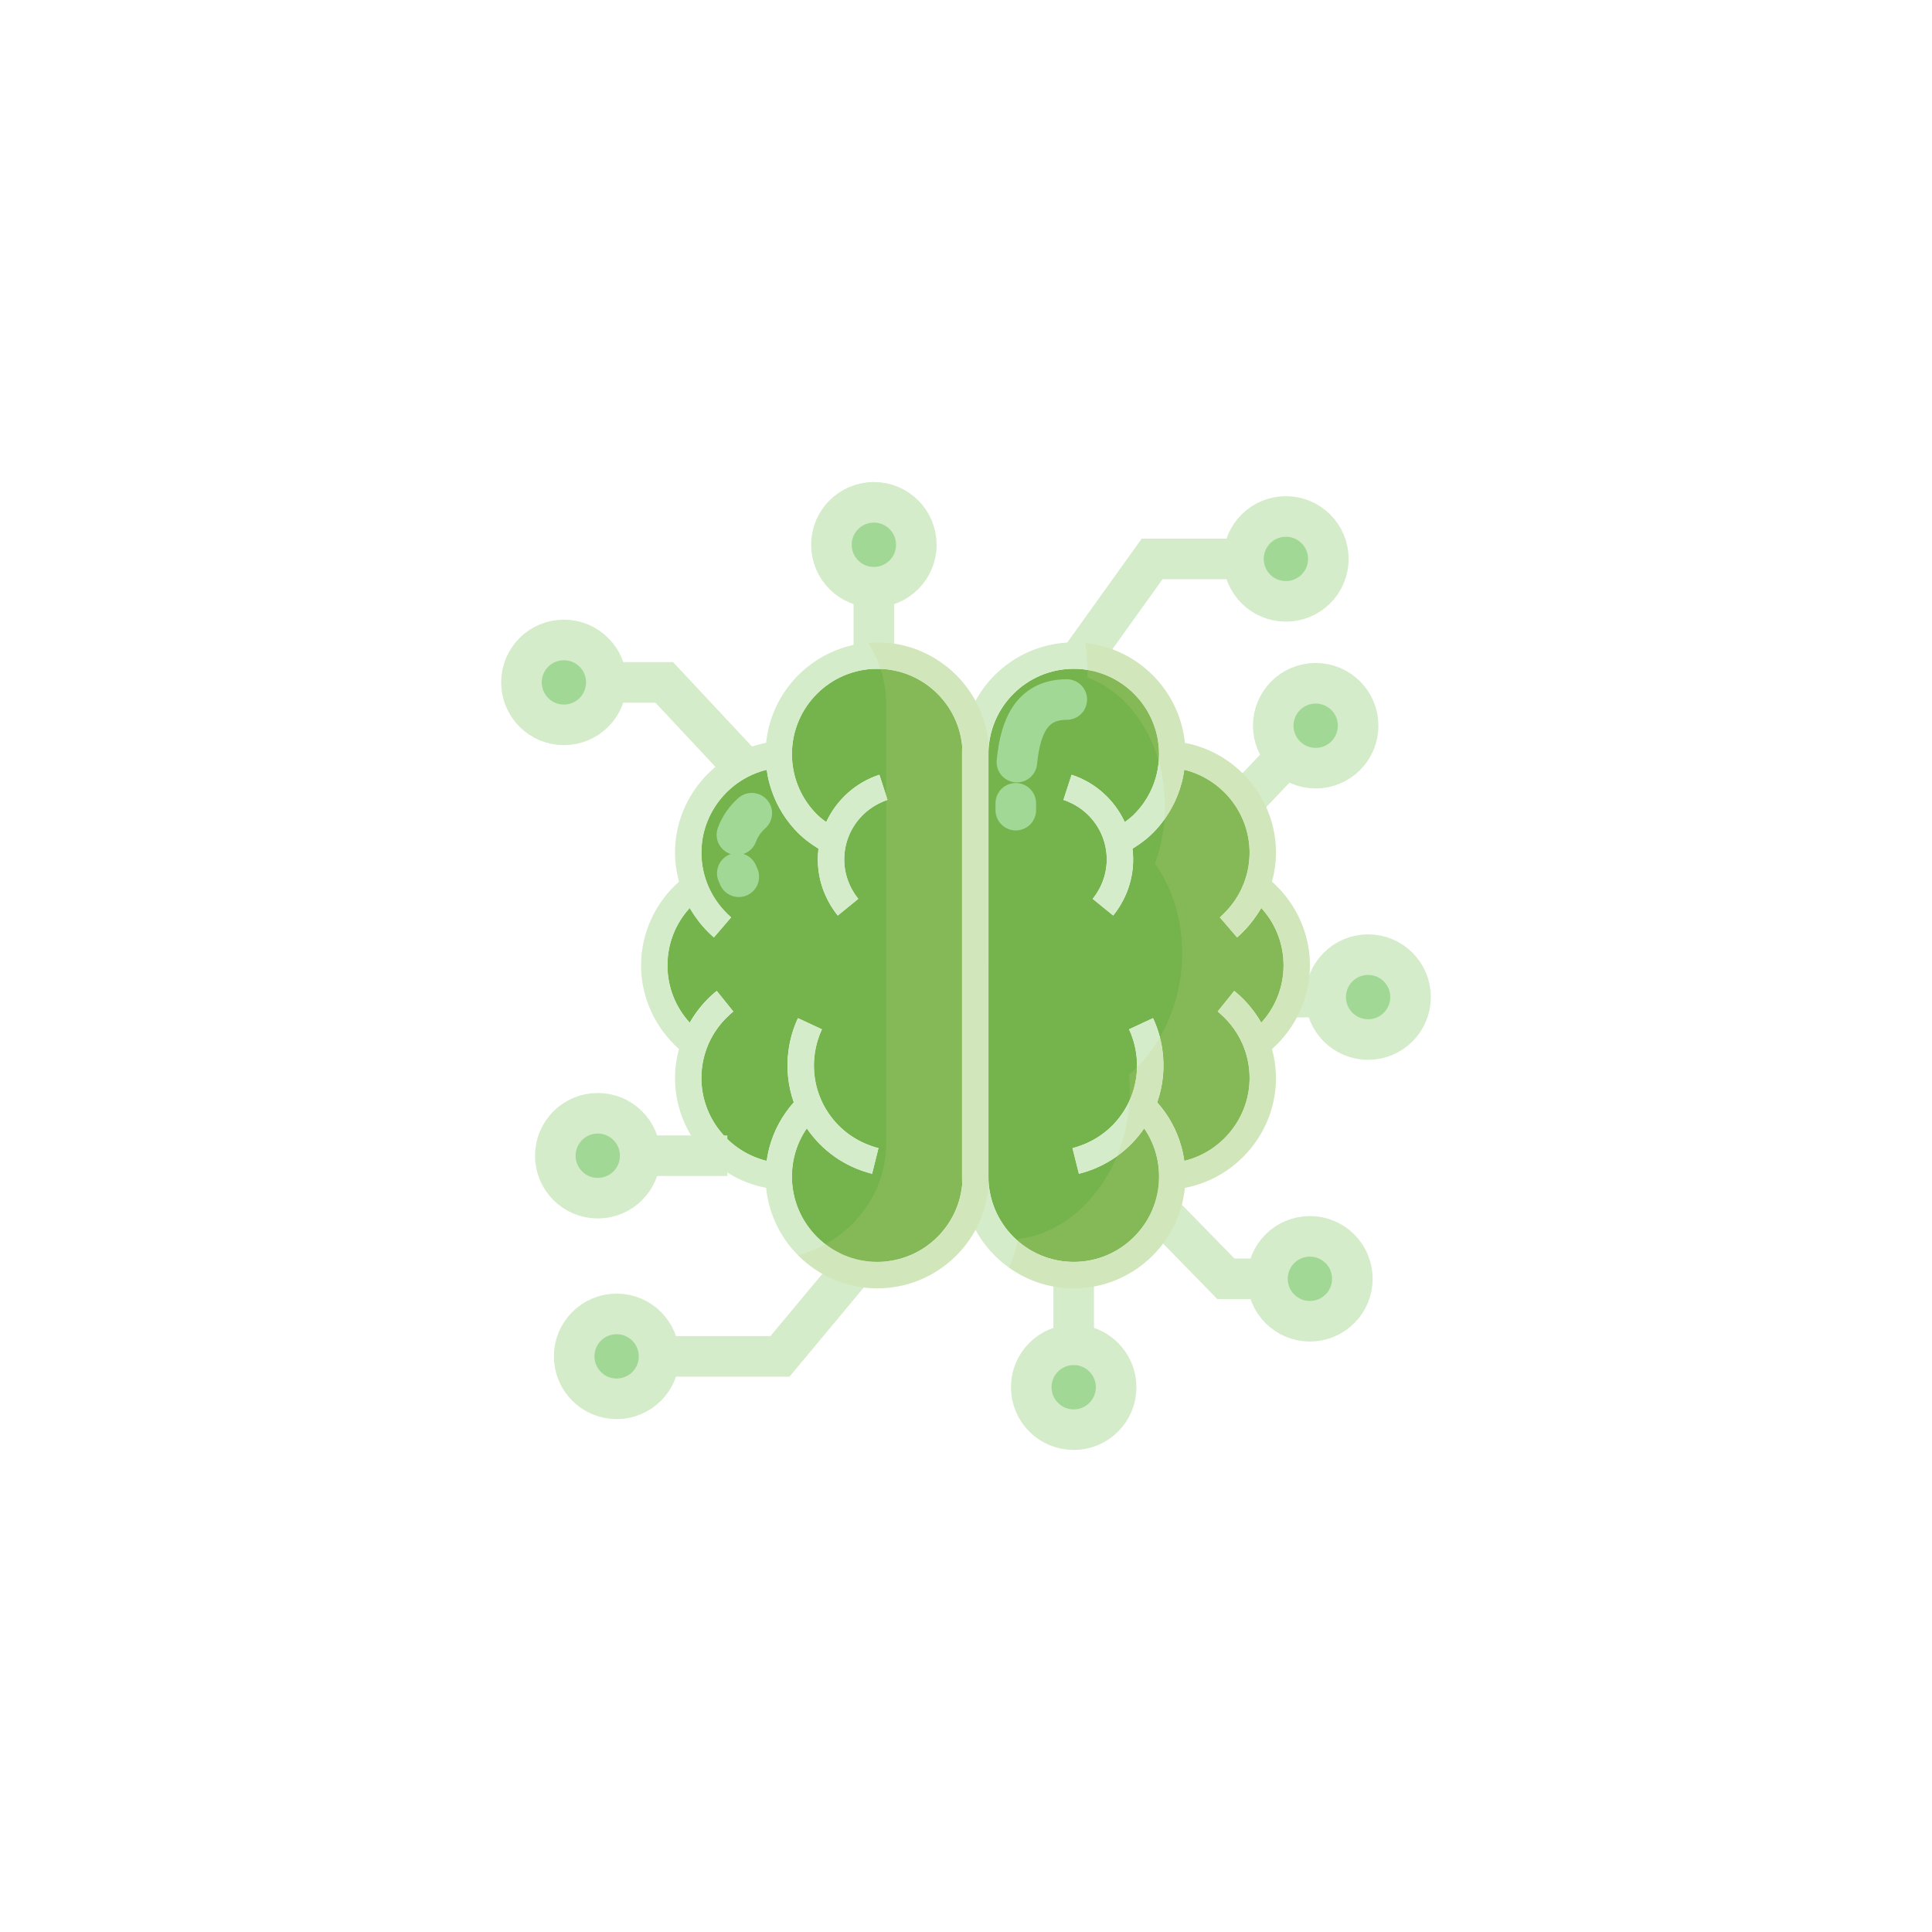 <svg class="ldi-sjifst" width="100%" height="100%" xmlns="http://www.w3.org/2000/svg" xmlns:xlink="http://www.w3.org/1999/xlink" viewBox="0 0 100 100" preserveAspectRatio="xMidYMid"><!--?xml version="1.0" encoding="utf-8"?--><!--Generator: Adobe Illustrator 21.0.0, SVG Export Plug-In . SVG Version: 6.00 Build 0)--><svg version="1.1" id="Layer_1" xmlns="http://www.w3.org/2000/svg" xmlns:xlink="http://www.w3.org/1999/xlink" x="0px" y="0px" viewBox="0 0 100 100" style="transform-origin: 50px 50px 0px;" xml:space="preserve"><g style="transform-origin: 50px 50px 0px;"><g style="transform-origin: 50px 50px 0px; transform: scale(0.6);"><g style="transform-origin: 50px 50px 0px;"><g><style type="text/css" style="transform-origin: 50px 50px 0px; animation-duration: 1s; animation-delay: -1s; animation-direction: normal;" class="ld ld-breath">.st0{fill:#333}.st1,.st2{stroke-width:3.5;stroke-miterlimit:10}.st1{fill:url(#SVGID_1_);stroke:#333}.st2{opacity:.5;stroke:#000}.st3{fill:#666766;stroke:#333}.st3,.st4,.st5{stroke-width:3.5;stroke-miterlimit:10}.st4{opacity:.5;stroke-linejoin:round;stroke:#000}.st5{fill:none;stroke:#333;stroke-linecap:round}.st6{opacity:.5}.st7,.st8{stroke:#333;stroke-width:3.5}.st7{stroke-miterlimit:10;fill:none}.st8{fill:#849b87}.st10,.st11,.st8,.st9{stroke-miterlimit:10}.st9{opacity:.2;stroke-width:3.5;stroke-linejoin:round;stroke:#000}.st10,.st11{stroke:#333}.st10{stroke-width:3.5;fill:#e15c64}.st11{fill:#fff}.st11,.st12,.st13{stroke-width:3.5}.st12{opacity:.2;stroke-linecap:round;stroke-linejoin:round;stroke-miterlimit:10;stroke:#000}.st13{fill:#acbd81;stroke:#333}.st13,.st14,.st15,.st16{stroke-miterlimit:10}.st14{fill:#e0e0e0;stroke:#333;stroke-width:5.638}.st15,.st16{stroke-width:5.638;stroke-linejoin:round}.st15{fill:#f0d848;stroke:#333}.st16{opacity:.2;stroke:#000;stroke-linecap:round}.st17,.st18,.st19{fill:#f4e6c8;stroke:#333;stroke-width:3.5;stroke-miterlimit:10}.st18,.st19{stroke:#fff;stroke-linecap:round}.st19{stroke:#f47e5f}.st20{fill:#acbd81}.st21{fill:#e0e0e0;stroke:#333;stroke-width:3.5;stroke-miterlimit:10}.st22{fill:#b92025}.st23,.st24{fill:none;stroke:#333;stroke-width:9;stroke-linecap:round;stroke-miterlimit:10}.st24{stroke-width:6}.st25{fill:#a0c8d7}.st26{opacity:.2}.st27,.st28{stroke-width:3.5}.st27{opacity:.2;stroke:#000;stroke-miterlimit:10}.st28{fill-rule:evenodd;clip-rule:evenodd;fill:#ffdc6e}.st28,.st29,.st30{stroke:#333;stroke-miterlimit:10}.st29{stroke-linecap:round;fill:none;stroke-width:2.81}.st30{fill:#fff;stroke-width:3.7}.st31,.st32{fill-rule:evenodd;clip-rule:evenodd;stroke-width:3.5}.st31{fill:none;stroke-linecap:round;stroke-miterlimit:10;stroke:#fff}.st32{opacity:.2;stroke:#000;stroke-linejoin:round}.st32,.st33,.st34,.st35{stroke-miterlimit:10}.st33{fill:#849b87;stroke:#333;stroke-width:3.7}.st34,.st35{stroke-width:3.7}.st34{fill:#849b87;stroke-linecap:round;stroke:#fff}.st35{opacity:.2;stroke:#000}.st36{fill:#e0e0e0}.st37{fill:#fff}.st38,.st39{fill:#acbd81;stroke:#333;stroke-width:3.5;stroke-linecap:round;stroke-linejoin:round;stroke-miterlimit:10}.st39{fill:none}.st40{fill:#f4e6c8}.st41{fill:#acbd81;stroke:#fff;stroke-width:3.5;stroke-linecap:round;stroke-linejoin:round;stroke-miterlimit:10}.st42{fill:#67503b}.st43{fill:#a0c8d7;stroke:#333}.st43,.st44,.st45,.st46,.st47,.st48,.st49{stroke-width:3.5;stroke-miterlimit:10}.st44{stroke-linecap:round;fill:#a0c8d7;stroke:#fff}.st45,.st46,.st47,.st48,.st49{fill:#f47e5f;stroke:#333}.st46,.st47,.st48,.st49{fill:none;stroke:#fff;stroke-linecap:round}.st47,.st48,.st49{fill:#e0e0e0;stroke:#333}.st48,.st49{fill:#fff}.st49{fill:#e0e0e0;stroke:#fff}.st50{fill:#fcdc4f}.st51{fill:#407cae}.st52{fill:none}.st53{fill:#fefefe}.st54{fill:none;stroke:#a0c8d7;stroke-width:3.5;stroke-miterlimit:10}.st55,.st56{stroke-linecap:round}.st55{stroke:#fff;stroke-width:2.5;stroke-miterlimit:10;fill:none}.st56{fill:#f4e6c8}.st56,.st57,.st58{stroke:#333;stroke-width:3.5;stroke-miterlimit:10}.st57{stroke-linecap:round;fill:#f47e5f}.st58{fill:#f7b26a}.st59{fill:#849b87}.st60{fill:#e15c64}.st61,.st62,.st63,.st64{fill:none;stroke:#fff;stroke-width:2.119;stroke-miterlimit:10}.st62,.st63,.st64{stroke-width:2.354}.st63,.st64{fill:#fff}.st64{fill:#f4e6c8;stroke:#333;stroke-width:5.638}.st65{fill:#c33837;stroke:#333;stroke-width:5.638;stroke-linecap:round;stroke-linejoin:round}.st65,.st66,.st67,.st68{stroke-miterlimit:10}.st66{opacity:.2;stroke:#000;stroke-linejoin:round;stroke-width:5.638}.st67,.st68{stroke-width:3.5}.st67{fill:#f47e5f;stroke-linecap:round;stroke:#fff}.st68{stroke:#333}.st69{fill:#070404}.st70{fill:#c42026}.st71{fill:#010101}.st72{opacity:.4}.st73{fill:#666766}.st74,.st75,.st76,.st77{fill:none;stroke-miterlimit:10}.st74{stroke:#fff;stroke-linecap:round;stroke-width:3}.st75,.st76,.st77{stroke-width:3.5}.st75{stroke-linejoin:round;stroke:#333}.st76,.st77{stroke:#e0e0e0}.st77{stroke:#e15c64}.st78{fill:none;stroke:#77a4bd}.st78,.st79,.st80{stroke-width:3.5;stroke-miterlimit:10}.st79{stroke-linejoin:round;fill:none;stroke:#f4e6c8}.st80{fill:#acbd81;stroke:#fff;stroke-linecap:round}.st81{stroke:#333434;stroke-linejoin:round}.st81,.st82,.st83{fill:#77a4bd;stroke-width:3.5;stroke-miterlimit:10}.st82{stroke-linejoin:round;stroke:#fff}.st83{stroke:#e0e0e0}.st83,.st84,.st85,.st86{stroke-linejoin:round}.st84{fill:none;stroke-width:3.5;stroke-linecap:round;stroke-miterlimit:10;stroke:#e0e0e0}.st85,.st86{stroke:#333}.st85{stroke-width:3.5;stroke-miterlimit:10;fill:#e0e0e0}.st86{fill:#e15c64}.st86,.st87,.st88,.st89,.st90,.st91{stroke-width:3.5;stroke-miterlimit:10}.st87{fill:#f7b26a;stroke-linecap:round;stroke:#fff}.st88,.st89,.st90,.st91{stroke:#000}.st89,.st90,.st91{fill-rule:evenodd;clip-rule:evenodd;fill:#fff;stroke:#333}.st90,.st91{fill:#e0e0e0}.st91{fill:none;stroke:#fff;stroke-linejoin:round}.st91,.st92,.st93{stroke-linecap:round}.st92{stroke-width:3.5;stroke-linejoin:round;stroke-miterlimit:10;fill:none;stroke:#fff}.st93{fill:#67503b;stroke:#333}.st93,.st94,.st95,.st96{stroke-width:3.5;stroke-miterlimit:10}.st94{stroke-linecap:round;fill:#67503b;stroke:#fff}.st95,.st96{fill:#333;stroke:#333}.st96{fill:url(#SVGID_2_)}.st97{fill:#f47e5f}.st98,.st99{stroke-miterlimit:10}.st98{opacity:.2;stroke-width:3.5;stroke-linecap:round;stroke:#000}.st99{fill:#fff;stroke:#333}.st100{opacity:.3}.st101{stroke:#333;stroke-miterlimit:10}.st102{fill:#e6e6e6}</style><g style="transform-origin: 50px 50px 0px;"><g><g style="transform-origin: 50px 50px 0px; animation-duration: 1s; animation-delay: -0.979s; animation-direction: normal;" class="ld ld-breath"><polyline class="st7" points="63.468,67.821 72.419,76.984 79.667,76.983 	" stroke="#d4ecc9" style="stroke: rgb(212, 236, 201);"></polyline></g><g style="transform-origin: 50px 50px 0px; animation-duration: 1s; animation-delay: -0.958s; animation-direction: normal;" class="ld ld-breath"><circle class="st11" cx="79.667" cy="76.984" r="3.662" stroke="#d4ecc9" fill="#a2d895" style="stroke: rgb(212, 236, 201); fill: rgb(162, 216, 149);"></circle></g></g></g><g style="transform-origin: 50px 50px 0px;"><g><g style="transform-origin: 50px 50px 0px; animation-duration: 1s; animation-delay: -0.938s; animation-direction: normal;" class="ld ld-breath"><polyline class="st7" points="41.72,74.355 33.953,83.675 19.085,83.675 	" stroke="#d4ecc9" style="stroke: rgb(212, 236, 201);"></polyline></g><g style="transform-origin: 50px 50px 0px; animation-duration: 1s; animation-delay: -0.917s; animation-direction: normal;" class="ld ld-breath"><circle class="st11" cx="19.861" cy="83.675" r="3.662" stroke="#d4ecc9" fill="#a2d895" style="stroke: rgb(212, 236, 201); fill: rgb(162, 216, 149);"></circle></g></g></g><g style="transform-origin: 50px 50px 0px;"><g><g style="transform-origin: 50px 50px 0px; animation-duration: 1s; animation-delay: -0.896s; animation-direction: normal;" class="ld ld-breath"><line class="st7" x1="73.72" y1="36.043" x2="80.555" y2="28.863" stroke="#d4ecc9" style="stroke: rgb(212, 236, 201);"></line></g><g style="transform-origin: 50px 50px 0px; animation-duration: 1s; animation-delay: -0.875s; animation-direction: normal;" class="ld ld-breath"><circle class="st11" cx="80.166" cy="29.271" r="3.662" stroke="#d4ecc9" fill="#a2d895" style="stroke: rgb(212, 236, 201); fill: rgb(162, 216, 149);"></circle></g></g></g><g style="transform-origin: 50px 50px 0px; animation-duration: 1s; animation-delay: -0.854s; animation-direction: normal;" class="ld ld-breath"><path class="st40" d="M42.34,24.36c-4.059,0-7.361,3.302-7.361,7.361c0,1.838,0.681,3.598,1.918,4.956 c0.349,0.384,0.679,0.652,1.042,0.908c0.891-1.913,2.538-3.418,4.586-4.081l0.702,2.167c-0.267,0.086-0.521,0.199-0.767,0.323 c-1.429,0.724-2.49,2.056-2.841,3.642c-0.298,1.344-0.068,2.718,0.616,3.884c0.139,0.237,0.291,0.469,0.468,0.687l-1.767,1.438 c-0.332-0.408-0.61-0.845-0.848-1.3c-0.717-1.368-1.004-2.914-0.815-4.461c-0.716-0.464-1.348-0.89-2.061-1.675 c-1.044-1.146-1.781-2.513-2.176-3.984c-0.102-0.378-0.176-0.764-0.231-1.154c-3.237,0.785-5.637,3.726-5.637,7.149 c0,1.984,0.806,3.866,2.213,5.247c0.116,0.114,0.228,0.231,0.352,0.337l-1.485,1.727c-0.666-0.573-1.232-1.234-1.712-1.948 c-0.13-0.194-0.258-0.389-0.374-0.592c-1.23,1.343-1.924,3.081-1.924,4.95c0,1.87,0.694,3.609,1.925,4.952 c0.117-0.204,0.239-0.404,0.371-0.599c0.537-0.797,1.187-1.526,1.958-2.146l0.714,0.888l0,0l0,0l0.714,0.888 c-0.122,0.098-0.231,0.207-0.346,0.311c-1.53,1.395-2.407,3.344-2.407,5.429c0,3.423,2.4,6.364,5.636,7.149 c0.058-0.418,0.142-0.828,0.253-1.231c0.388-1.407,1.093-2.706,2.084-3.816c-0.497-1.424-0.672-2.982-0.441-4.575 c0.136-0.937,0.405-1.843,0.801-2.692l1.569,0.731l0.495,0.231c-0.141,0.303-0.259,0.616-0.357,0.936 c-0.112,0.365-0.198,0.739-0.253,1.121c-0.495,3.417,1.421,6.635,4.539,7.879c0.307,0.123,0.623,0.233,0.952,0.315l-0.552,2.211 c-2.384-0.596-4.343-2.029-5.63-3.92c-0.837,1.215-1.286,2.651-1.286,4.162c0,4.059,3.302,7.362,7.361,7.362 c4.059,0,7.362-3.302,7.362-7.362V31.721C49.702,27.662,46.399,24.36,42.34,24.36z" fill="#75b34c" style="fill: rgb(117, 179, 76);"></path></g><g style="transform-origin: 50px 50px 0px; animation-duration: 1s; animation-delay: -0.833s; animation-direction: normal;" class="ld ld-breath"><path class="st0" d="M42.347,22.082c-4.988,0-9.102,3.808-9.59,8.669c-4.48,0.844-7.859,4.821-7.859,9.47 c0,0.856,0.126,1.694,0.344,2.504c-2.057,1.819-3.273,4.456-3.273,7.219c0,2.763,1.216,5.398,3.271,7.217 c-0.217,0.808-0.342,1.646-0.342,2.506c0,4.649,3.379,8.626,7.859,9.47c0.488,4.861,4.602,8.669,9.59,8.669 c5.315,0,9.64-4.324,9.64-9.64V31.721C51.987,26.406,47.662,22.082,42.347,22.082z M49.709,68.167c0,4.059-3.302,7.362-7.362,7.362 c-4.059,0-7.361-3.302-7.361-7.362c0-1.511,0.45-2.947,1.286-4.162c1.287,1.891,3.246,3.325,5.63,3.92l0.552-2.211 c-3.674-0.917-6.035-4.44-5.491-8.194c0.104-0.718,0.309-1.409,0.611-2.057l-2.064-0.962c-0.396,0.849-0.665,1.755-0.801,2.692 c-0.23,1.593-0.056,3.151,0.441,4.575c-1.273,1.427-2.075,3.168-2.336,5.047c-3.236-0.785-5.636-3.726-5.636-7.149 c0-2.242,1.004-4.334,2.753-5.74l-1.427-1.776c-0.96,0.772-1.737,1.709-2.329,2.745c-1.231-1.343-1.925-3.082-1.925-4.952 c0-1.869,0.694-3.607,1.924-4.95c0.541,0.948,1.238,1.811,2.085,2.54l1.485-1.727c-1.63-1.401-2.565-3.437-2.565-5.585 c0-3.423,2.4-6.365,5.637-7.149c0.269,1.908,1.094,3.697,2.407,5.138c0.714,0.785,1.346,1.211,2.061,1.675 c-0.252,2.062,0.333,4.126,1.662,5.761l1.767-1.438c-1.047-1.287-1.443-2.953-1.084-4.571c0.411-1.859,1.794-3.378,3.607-3.965 l-0.702-2.167c-2.047,0.662-3.695,2.168-4.586,4.081c-0.363-0.257-0.693-0.525-1.042-0.908c-1.237-1.358-1.918-3.117-1.918-4.956 c0-4.059,3.302-7.361,7.361-7.361c4.059,0,7.362,3.302,7.362,7.361V68.167z" fill="#d4ecc9" style="fill: rgb(212, 236, 201);"></path></g><g style="transform-origin: 50px 50px 0px;"><g><g style="transform-origin: 50px 50px 0px; animation-duration: 1s; animation-delay: -0.812s; animation-direction: normal;" class="ld ld-breath"><line class="st7" x1="42.053" y1="24.36" x2="42.053" y2="14.882" stroke="#d4ecc9" style="stroke: rgb(212, 236, 201);"></line></g><g style="transform-origin: 50px 50px 0px; animation-duration: 1s; animation-delay: -0.792s; animation-direction: normal;" class="ld ld-breath"><circle class="st11" cx="42.053" cy="13.662" r="3.662" stroke="#d4ecc9" fill="#a2d895" style="stroke: rgb(212, 236, 201); fill: rgb(162, 216, 149);"></circle></g></g></g><g style="transform-origin: 50px 50px 0px;"><g><g style="transform-origin: 50px 50px 0px; animation-duration: 1s; animation-delay: -0.771s; animation-direction: normal;" class="ld ld-breath"><polyline class="st7" points="59.695,23.759 66.056,14.882 77.596,14.882 	" stroke="#d4ecc9" style="stroke: rgb(212, 236, 201);"></polyline></g><g style="transform-origin: 50px 50px 0px; animation-duration: 1s; animation-delay: -0.75s; animation-direction: normal;" class="ld ld-breath"><circle class="st11" cx="77.596" cy="14.882" r="3.662" stroke="#d4ecc9" fill="#a2d895" style="stroke: rgb(212, 236, 201); fill: rgb(162, 216, 149);"></circle></g></g></g><g style="transform-origin: 50px 50px 0px;"><g><g style="transform-origin: 50px 50px 0px; animation-duration: 1s; animation-delay: -0.729s; animation-direction: normal;" class="ld ld-breath"><line class="st7" x1="77.531" y1="52.681" x2="84.521" y2="52.681" stroke="#d4ecc9" style="stroke: rgb(212, 236, 201);"></line></g><g style="transform-origin: 50px 50px 0px; animation-duration: 1s; animation-delay: -0.708s; animation-direction: normal;" class="ld ld-breath"><circle class="st11" cx="84.688" cy="52.681" r="3.662" stroke="#d4ecc9" fill="#a2d895" style="stroke: rgb(212, 236, 201); fill: rgb(162, 216, 149);"></circle></g></g></g><g style="transform-origin: 50px 50px 0px;"><g><g style="transform-origin: 50px 50px 0px; animation-duration: 1s; animation-delay: -0.688s; animation-direction: normal;" class="ld ld-breath"><line class="st7" x1="59.29" y1="76.919" x2="59.29" y2="86.338" stroke="#d4ecc9" style="stroke: rgb(212, 236, 201);"></line></g><g style="transform-origin: 50px 50px 0px; animation-duration: 1s; animation-delay: -0.667s; animation-direction: normal;" class="ld ld-breath"><circle class="st11" cx="59.29" cy="86.338" r="3.662" stroke="#d4ecc9" fill="#a2d895" style="stroke: rgb(212, 236, 201); fill: rgb(162, 216, 149);"></circle></g></g></g><g style="transform-origin: 50px 50px 0px;"><g><g style="transform-origin: 50px 50px 0px; animation-duration: 1s; animation-delay: -0.646s; animation-direction: normal;" class="ld ld-breath"><polyline class="st7" points="30.402,32.413 23.967,25.534 15.312,25.534 	" stroke="#d4ecc9" style="stroke: rgb(212, 236, 201);"></polyline></g><g style="transform-origin: 50px 50px 0px; animation-duration: 1s; animation-delay: -0.625s; animation-direction: normal;" class="ld ld-breath"><circle class="st11" cx="15.312" cy="25.534" r="3.662" stroke="#d4ecc9" fill="#a2d895" style="stroke: rgb(212, 236, 201); fill: rgb(162, 216, 149);"></circle></g></g></g><g style="transform-origin: 50px 50px 0px;"><g><g style="transform-origin: 50px 50px 0px; animation-duration: 1s; animation-delay: -0.604s; animation-direction: normal;" class="ld ld-breath"><line class="st7" x1="29.41" y1="66.366" x2="18.197" y2="66.366" stroke="#d4ecc9" style="stroke: rgb(212, 236, 201);"></line></g><g style="transform-origin: 50px 50px 0px; animation-duration: 1s; animation-delay: -0.583s; animation-direction: normal;" class="ld ld-breath"><circle class="st11" cx="18.234" cy="66.366" r="3.662" stroke="#d4ecc9" fill="#a2d895" style="stroke: rgb(212, 236, 201); fill: rgb(162, 216, 149);"></circle></g></g></g><g style="transform-origin: 50px 50px 0px;"><g><g style="transform-origin: 50px 50px 0px; animation-duration: 1s; animation-delay: -0.562s; animation-direction: normal;" class="ld ld-breath"><path class="st40" d="M59.297,24.36c4.059,0,7.361,3.302,7.361,7.361c0,1.838-0.681,3.598-1.918,4.956 c-0.349,0.384-0.679,0.652-1.042,0.908c-0.891-1.913-2.538-3.418-4.586-4.081l-0.702,2.167c0.267,0.086,0.521,0.199,0.767,0.323 c1.429,0.724,2.49,2.056,2.841,3.642c0.298,1.344,0.068,2.718-0.616,3.884c-0.139,0.237-0.291,0.469-0.468,0.687l1.767,1.438 c0.332-0.408,0.61-0.845,0.848-1.3c0.717-1.368,1.004-2.914,0.815-4.461c0.716-0.464,1.348-0.89,2.061-1.675 c1.044-1.146,1.781-2.513,2.176-3.984c0.102-0.378,0.176-0.764,0.231-1.154c3.237,0.785,5.637,3.726,5.637,7.149 c0,1.984-0.806,3.866-2.213,5.247c-0.116,0.114-0.228,0.231-0.352,0.337l1.485,1.727c0.666-0.573,1.232-1.234,1.712-1.948 c0.13-0.194,0.258-0.389,0.374-0.592c1.23,1.343,1.924,3.081,1.924,4.95c0,1.87-0.694,3.609-1.925,4.952 c-0.117-0.204-0.239-0.404-0.371-0.599c-0.537-0.797-1.187-1.526-1.958-2.146l-0.714,0.888l0,0l0,0l-0.714,0.888 c0.122,0.098,0.231,0.207,0.346,0.311c1.53,1.395,2.407,3.344,2.407,5.429c0,3.423-2.4,6.364-5.636,7.149 c-0.058-0.418-0.142-0.828-0.253-1.231c-0.388-1.407-1.093-2.706-2.084-3.816c0.497-1.424,0.672-2.982,0.441-4.575 c-0.136-0.937-0.405-1.843-0.801-2.692l-1.569,0.731l-0.495,0.231c0.141,0.303,0.259,0.616,0.357,0.936 c0.112,0.365,0.198,0.739,0.253,1.121c0.495,3.417-1.421,6.635-4.539,7.879c-0.307,0.123-0.622,0.233-0.952,0.315l0.552,2.211 c2.384-0.596,4.343-2.029,5.63-3.92c0.837,1.215,1.286,2.651,1.286,4.162c0,4.059-3.302,7.362-7.361,7.362 c-4.059,0-7.362-3.302-7.362-7.362V31.721C51.935,27.662,55.237,24.36,59.297,24.36z" fill="#75b34c" style="fill: rgb(117, 179, 76);"></path></g><g style="transform-origin: 50px 50px 0px; animation-duration: 1s; animation-delay: -0.542s; animation-direction: normal;" class="ld ld-breath"><path class="st0" d="M49.65,31.721v36.446c0,5.315,4.324,9.64,9.64,9.64c4.988,0,9.102-3.808,9.59-8.669 c4.48-0.844,7.859-4.821,7.859-9.47c0-0.859-0.125-1.698-0.342-2.506c2.055-1.819,3.271-4.455,3.271-7.217 c0-2.763-1.216-5.4-3.273-7.219c0.218-0.809,0.344-1.648,0.344-2.504c0-4.649-3.379-8.626-7.859-9.47 c-0.488-4.862-4.602-8.669-9.59-8.669C53.974,22.082,49.65,26.406,49.65,31.721z M51.928,31.721c0-4.059,3.302-7.361,7.362-7.361 c4.059,0,7.361,3.302,7.361,7.361c0,1.838-0.681,3.598-1.918,4.956c-0.349,0.384-0.679,0.652-1.042,0.908 c-0.891-1.913-2.538-3.418-4.586-4.081l-0.702,2.167c1.814,0.587,3.196,2.106,3.607,3.965c0.358,1.618-0.037,3.284-1.084,4.571 l1.767,1.438c1.33-1.635,1.914-3.699,1.662-5.761c0.716-0.464,1.348-0.89,2.061-1.675c1.313-1.441,2.138-3.23,2.407-5.138 c3.237,0.785,5.637,3.726,5.637,7.149c0,2.148-0.935,4.183-2.565,5.585l1.485,1.727c0.847-0.729,1.544-1.592,2.085-2.54 c1.23,1.343,1.924,3.081,1.924,4.95c0,1.87-0.694,3.609-1.925,4.952c-0.592-1.036-1.369-1.973-2.329-2.745l-1.427,1.776 c1.75,1.407,2.753,3.499,2.753,5.74c0,3.423-2.4,6.364-5.636,7.149c-0.261-1.879-1.063-3.619-2.336-5.047 c0.497-1.424,0.672-2.982,0.441-4.575c-0.136-0.937-0.405-1.843-0.801-2.692l-2.064,0.962c0.302,0.648,0.507,1.339,0.611,2.057 c0.543,3.754-1.817,7.277-5.491,8.194l0.552,2.211c2.384-0.596,4.343-2.029,5.63-3.92c0.837,1.215,1.286,2.651,1.286,4.162 c0,4.059-3.302,7.362-7.361,7.362c-4.059,0-7.362-3.302-7.362-7.362V31.721z" fill="#d4ecc9" style="fill: rgb(212, 236, 201);"></path></g><g style="transform-origin: 50px 50px 0px; animation-duration: 1s; animation-delay: -0.521s; animation-direction: normal;" class="ld ld-breath"><path class="st26" d="M79.667,49.944c0-2.763-1.216-5.4-3.273-7.219c0.218-0.809,0.344-1.648,0.344-2.504 c0-4.649-3.379-8.626-7.859-9.47c-0.455-4.535-4.067-8.15-8.598-8.616c0.159,0.959,0.232,1.956,0.189,2.98 c4.46,1.631,7.305,7.076,6.581,12.941c-0.133,1.08-0.393,2.121-0.743,3.114c1.825,2.555,2.661,6.035,2.231,9.52 c-0.43,3.485-2.086,6.656-4.476,8.691c0.096,1.047,0.094,2.12-0.04,3.204c-0.724,5.865-4.807,10.454-9.53,10.952 c-0.181,0.873-0.443,1.704-0.761,2.494c1.572,1.114,3.487,1.776,5.556,1.776c4.988,0,9.102-3.808,9.59-8.669 c4.48-0.844,7.859-4.821,7.859-9.47c0-0.859-0.125-1.698-0.342-2.506C78.451,55.342,79.667,52.707,79.667,49.944z" fill="#c3d582" style="fill: rgb(195, 213, 130);"></path></g></g></g><g style="transform-origin: 50px 50px 0px; animation-duration: 1s; animation-delay: -0.5s; animation-direction: normal;" class="ld ld-breath"><path class="st26" d="M42.347,22.082c-0.267,0-0.53,0.016-0.791,0.038c0.979,1.528,1.554,3.318,1.554,5.24v37.949 c0,4.581-3.215,8.447-7.588,9.646c1.747,1.757,4.157,2.853,6.825,2.853c5.315,0,9.64-4.324,9.64-9.64V31.721 C51.987,26.406,47.662,22.082,42.347,22.082z" fill="#c3d582" style="fill: rgb(195, 213, 130);"></path></g><g style="transform-origin: 50px 50px 0px; animation-duration: 1s; animation-delay: -0.479s; animation-direction: normal;" class="ld ld-breath"><line class="st46" x1="54.295" y1="35.964" x2="54.295" y2="36.556" stroke="#a2d895" style="stroke: rgb(162, 216, 149);"></line></g><g style="transform-origin: 50px 50px 0px; animation-duration: 1s; animation-delay: -0.458s; animation-direction: normal;" class="ld ld-breath"><path class="st46" d="M58.695,27.013c-2.796,0-3.984,1.992-4.305,5.399" stroke="#a2d895" style="stroke: rgb(162, 216, 149);"></path></g><g style="transform-origin: 50px 50px 0px; animation-duration: 1s; animation-delay: -0.438s; animation-direction: normal;" class="ld ld-breath"><path class="st46" d="M30.237,38.679c0.27-0.723,0.715-1.36,1.283-1.86" stroke="#a2d895" style="stroke: rgb(162, 216, 149);"></path></g><g style="transform-origin: 50px 50px 0px; animation-duration: 1s; animation-delay: -0.417s; animation-direction: normal;" class="ld ld-breath"><path class="st46" d="M30.401,42.3c-0.047-0.098-0.091-0.198-0.131-0.299" stroke="#a2d895" style="stroke: rgb(162, 216, 149);"></path></g></g></g></g></g><style type="text/css" style="transform-origin: 50px 50px 0px; animation-duration: 1s; animation-delay: -0.292s; animation-direction: normal;" class="ld ld-breath">@keyframes ld-breath {
  0% {
    -webkit-transform: scale(0.86);
    transform: scale(0.86);
  }
  50% {
    -webkit-transform: scale(1.06);
    transform: scale(1.06);
  }
  100% {
    -webkit-transform: scale(0.86);
    transform: scale(0.86);
  }
}
@-webkit-keyframes ld-breath {
  0% {
    -webkit-transform: scale(0.86);
    transform: scale(0.86);
  }
  50% {
    -webkit-transform: scale(1.06);
    transform: scale(1.06);
  }
  100% {
    -webkit-transform: scale(0.86);
    transform: scale(0.86);
  }
}
.ld.ld-breath {
  -webkit-animation: ld-breath 1s infinite;
  animation: ld-breath 1s infinite;
}
</style></svg></svg>